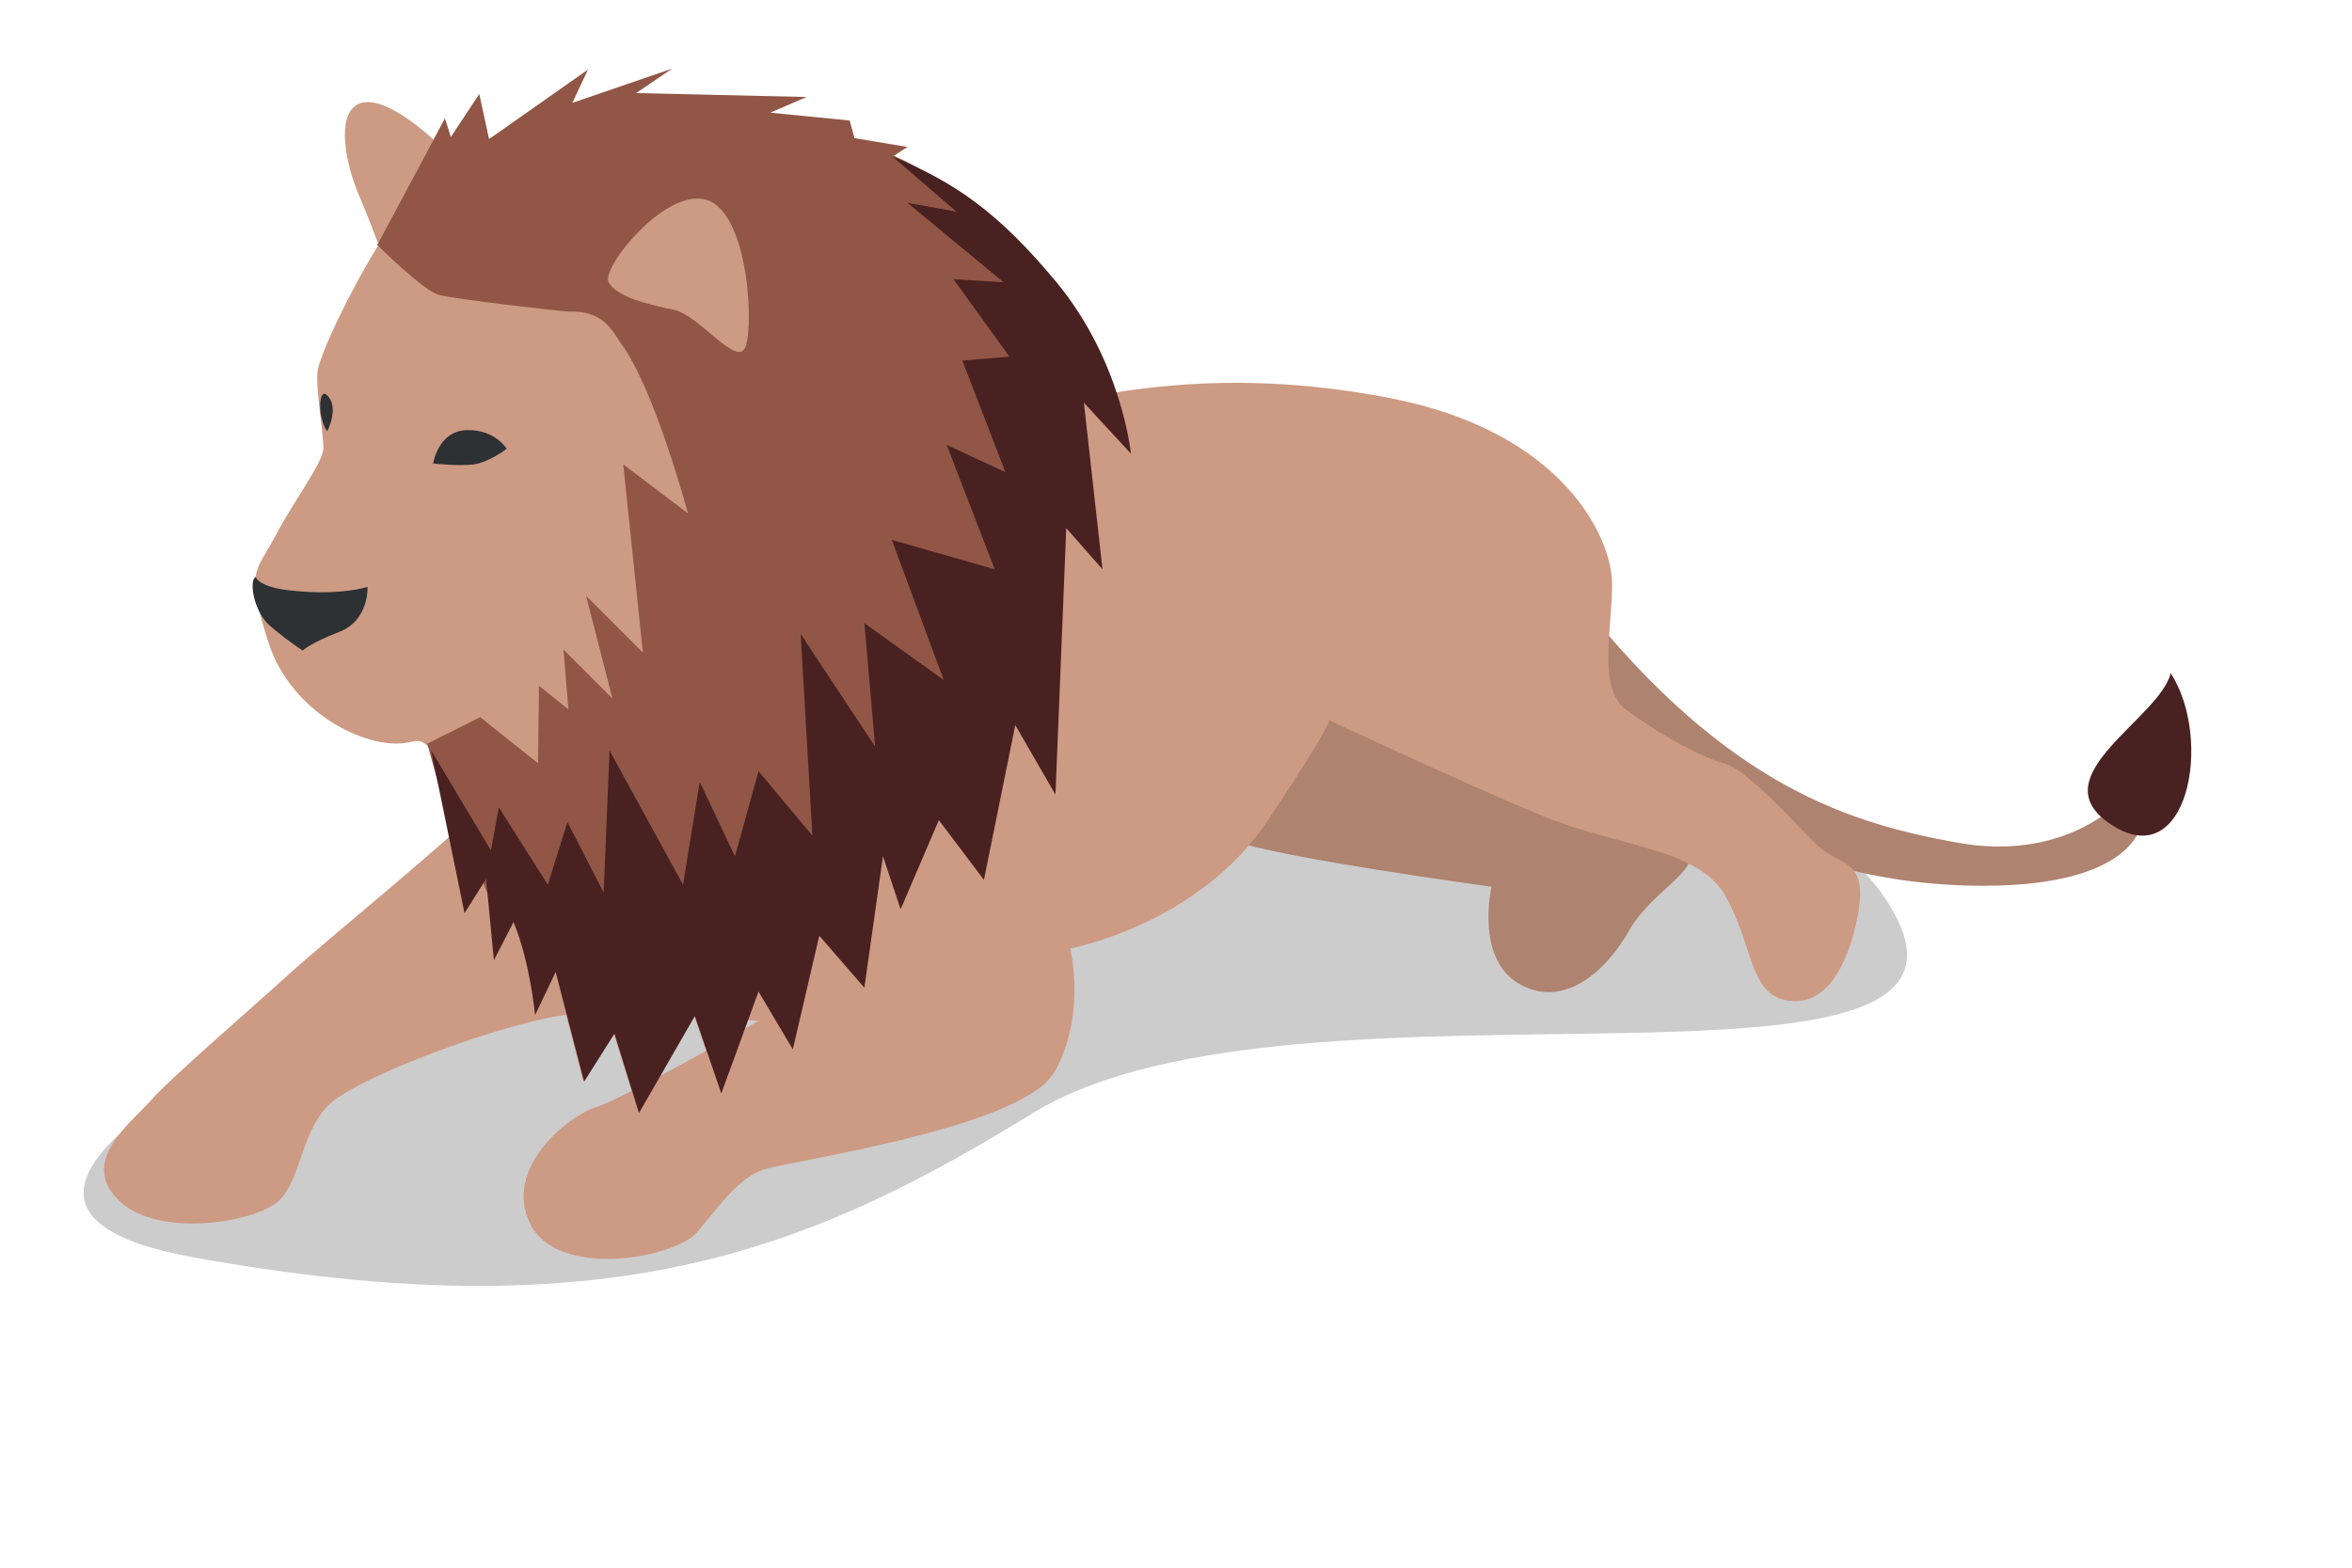 <svg xmlns:xlink="http://www.w3.org/1999/xlink"  enable-background="new 0 0 240 160" height="160" viewBox="0 0 240 160" width="240" xmlns="http://www.w3.org/2000/svg"><path d="m62.1 91c-21.8 7.7-77 31-42.5 37.3 42.4 7.7 62.9-.6 85.8-14.7 27-16.6 102.7 2.1 87.1-21.7-16.9-25.7-89.4-15.3-130.4-.9z" opacity=".2"/><path d="m156.9 68.3c9.3 10.4 23.5 22.1 45.5 22.1 15.6 0 16.1-6.4 16.1-6.4l-2.9-1.6s-5.5 5.5-15.9 3.6-23.4-5.4-38.8-25.1-4 7.4-4 7.4z" fill="#cd9a83"/><path d="m156.9 68.3c9.3 10.4 23.5 22.1 45.5 22.1 15.6 0 16.1-6.4 16.1-6.4l-2.9-1.6s-5.5 5.5-15.9 3.6-23.4-5.4-38.8-25.1-4 7.4-4 7.4z" opacity=".15"/><path d="m215.2 84c-7-4.8 5.2-10.7 6.3-15.3 4.4 6.8 1.7 20.9-6.3 15.3z" fill="#4a2121"/><path d="m125.9 85.8c4.3 1.7 26.3 4.7 26.3 4.7s-1.7 7.3 2.8 9.9 8.8-1.2 11.1-5.2c2.2-4 6.6-5.9 6.4-8s-23.4-17.5-23.4-17.5l-19.7-6.4z" fill="#cd9a83"/><path d="m125.9 85.8c4.3 1.7 26.3 4.7 26.3 4.7s-1.7 7.3 2.8 9.9 8.8-1.2 11.1-5.2c2.2-4 6.6-5.9 6.4-8s-23.4-17.5-23.4-17.5l-19.7-6.4z" opacity=".15"/><g fill="#cd9a83"><path d="m52.2 79.6c-6.2 6.1-19.2 16.6-22.8 19.9s-12.1 10.6-14 12.8-7.4 6.2-3.3 10.2 14.2 2.2 16.4 0 2.1-6.4 4.8-9.5c2.8-3.1 19.2-9 25.1-9.5s19 .7 19 .7-13.8 8-16.6 8.8c-2.8.9-9.5 6.2-6.7 11.9s14.7 3.5 17 .9c2.2-2.6 4.2-5.5 6.7-6.4s26.5-4.2 29.8-10 1.6-12.6 1.6-12.6 13.1-2.4 20.2-13.1 6.2-10.2 6.2-10.2 13.7 6.4 21.6 9.7c8 3.3 16.1 3.3 18.9 8.3s2.4 9.9 6.2 10.6 6.2-3.1 7.3-8.8c1-5.7-1.8-4.9-3.9-6.8s-7.2-7.9-9.8-8.6-7.1-3.3-10-5.5-1.4-8.1-1.4-12.8-5-15.6-22.8-19-30.3-.5-42.2 2.6-20.6-2.6-20.6-2.6z"/><path d="m36.6 10.6c-2.4 1.1-1.3 6.3.1 9.5 1.2 2.8 2.8 7.2 2.8 7.2s10.4-6.4 9.2-8.2c-1.1-1.8-8.7-10-12.1-8.5z"/><path d="m110.6 40.9 4.8 5.2s-1.9-9.6-8.6-17.7c-9.4-11.4-21.6-15.6-30.1-17.2-10.9-2-25.4-2.8-36.8 11.9-2.4 3.2-7.1 12.3-7.5 14.8-.2 1.7.6 6.3.6 7.8s-2.9 5.2-4.9 9-3.1 3.4-.7 10.9c2.4 7.4 10.5 11.2 14.6 10.1 2.3-.6 2.3 2.6 3.4 4.6l1.9 9.3 1.5-1.4c.2.5.5 1 .7 1.4l.8 8.3 2-3.9c1.7 4.1 2.2 9.5 2.2 9.5l2.1-4.4 2.9 11.2 3.1-4.9 2.5 8.1 5.7-9.9 2.7 7.9 3.8-10.4 3.5 5.9 2.7-14.6 3 7.7 3.5-12.8 1.8 5.4 3.9-9.1 2.6 6 5.2-15.6 2.4 8.9 2.8-29 3.7 4.2z"/></g><path d="m44.2 47.3s.5-3.3 3.4-3.4 4.1 1.9 4.1 1.9-1.8 1.4-3.4 1.6-4.1-.1-4.1-.1z" fill="#2d3134"/><path d="m33.4 44s1.1-2.1.2-3.4-1.1.8-.8 2 .6 1.4.6 1.4z" fill="#2d3134"/><path d="m26.1 58.9c-.7.2-.3 3.6 1.6 5.1 1.9 1.6 3.2 2.4 3.2 2.4s.6-.7 3.7-1.9 2.9-4.6 2.9-4.6-2.8.9-7.5.4c-3.6-.3-3.9-1.4-3.9-1.4z" fill="#2d3134"/><path d="m78.2 43-7.8-10.6 7.8 2.5-8.8-6.9 5.7-.3c.7.1 1.1.2 1.1.2l-.5-.2 2.8-.1-14.1-4.4 8.2-4.8-15.7 3.1 8.7-6.7-11.3 2.7 4-8.3-8.4 5.1-1-4.6-2.9 4.3-.6-1.9-6.9 12.9s4.8 4.2 6.3 4.7c1.3.4 13.3 2.2 13.4 2.1 11.5 3.1 20 11.2 20 11.2z" fill="#cd9a83"/><path d="m92.6 15-5.4-.9-.5-1.8-8.1-.8 3.7-1.6-17.4-.4 3.7-2.5-10.2 3.5 1.6-3.4-10.1 7.1-1-4.6-2.9 4.4-.6-1.9-6.9 12.9s4.7 4.7 6.3 5.1c1.3.4 13.4 1.8 13.4 1.7 3.5-.1 4.4 2.2 5.2 3.3 3.4 4.6 6.8 17.3 6.8 17.3l-6.6-5 2 19.2-5.8-5.8 2.7 10.5-5-5 .5 6.1-3-2.4-.1 7.9-5.9-4.7-5.4 2.7c.3 1.1 3.8 13.9 3.8 13.9l1.3-1.3 2 5.2 1.7-7.1 4.7 10.3 1.4-9.9 5.9 10.7 1.1-10.5 5.5 10 .8-9.6 4.9 6.4.5-12.3 7.4 8.9-1-18.5 7.2 9.3.2-11.7 8.2 6.5-5.5-19.1 10.9 8.6-4.9-16.9 6 2.3-6.4-13.6 7.2 1.3-8.4-9.8 8.7 4.2-8.6-10.7 3 .1s-3.4-3.4-8.9-6.2l-1.1-.5z" fill="#915645"/><path d="m62.2 76.6-.6 14.5-3.7-7.2-2 6.4-5-7.9-.8 4.4-6.1-10.2 3.4 16.6 2.2-3.5.8 8.3 2-3.9c1.7 4.1 2.2 9.5 2.2 9.5l2.1-4.4 2.9 11.2 3.1-4.9 2.5 8.1 5.7-9.9 2.7 7.9 3.8-10.4 3.5 5.9 2.7-11.6 4.6 5.3 1.9-13.4 1.8 5.4 3.9-9.1 4.6 6.1 3.2-15.8 4.1 7.1 1.1-27.2 3.7 4.2-1.9-17 4.8 5.2s-.9-9.4-7.6-17.5c-5.8-7-10.3-10.2-16.7-12.8l6.5 5.6-5-.9 9.8 8.1-5.1-.3 5.7 7.9-4.8.4 4.4 11.4-6-2.8 4.9 12.7-10.5-3 5.3 14.3-8.1-5.8 1.1 12.6-7.6-11.5 1.2 20.6-5.5-6.6-2.4 8.7-3.6-7.6-1.7 10.5z" fill="#4a2121"/><path d="m72.1 20.4c4.5 1.4 4.9 14.1 3.8 15.3-1.1 1.3-4.7-3.6-7.2-4.1s-5.8-1.3-6.6-2.8c-.8-1.4 5.8-9.7 10-8.4z" fill="#cd9a83"/></svg>